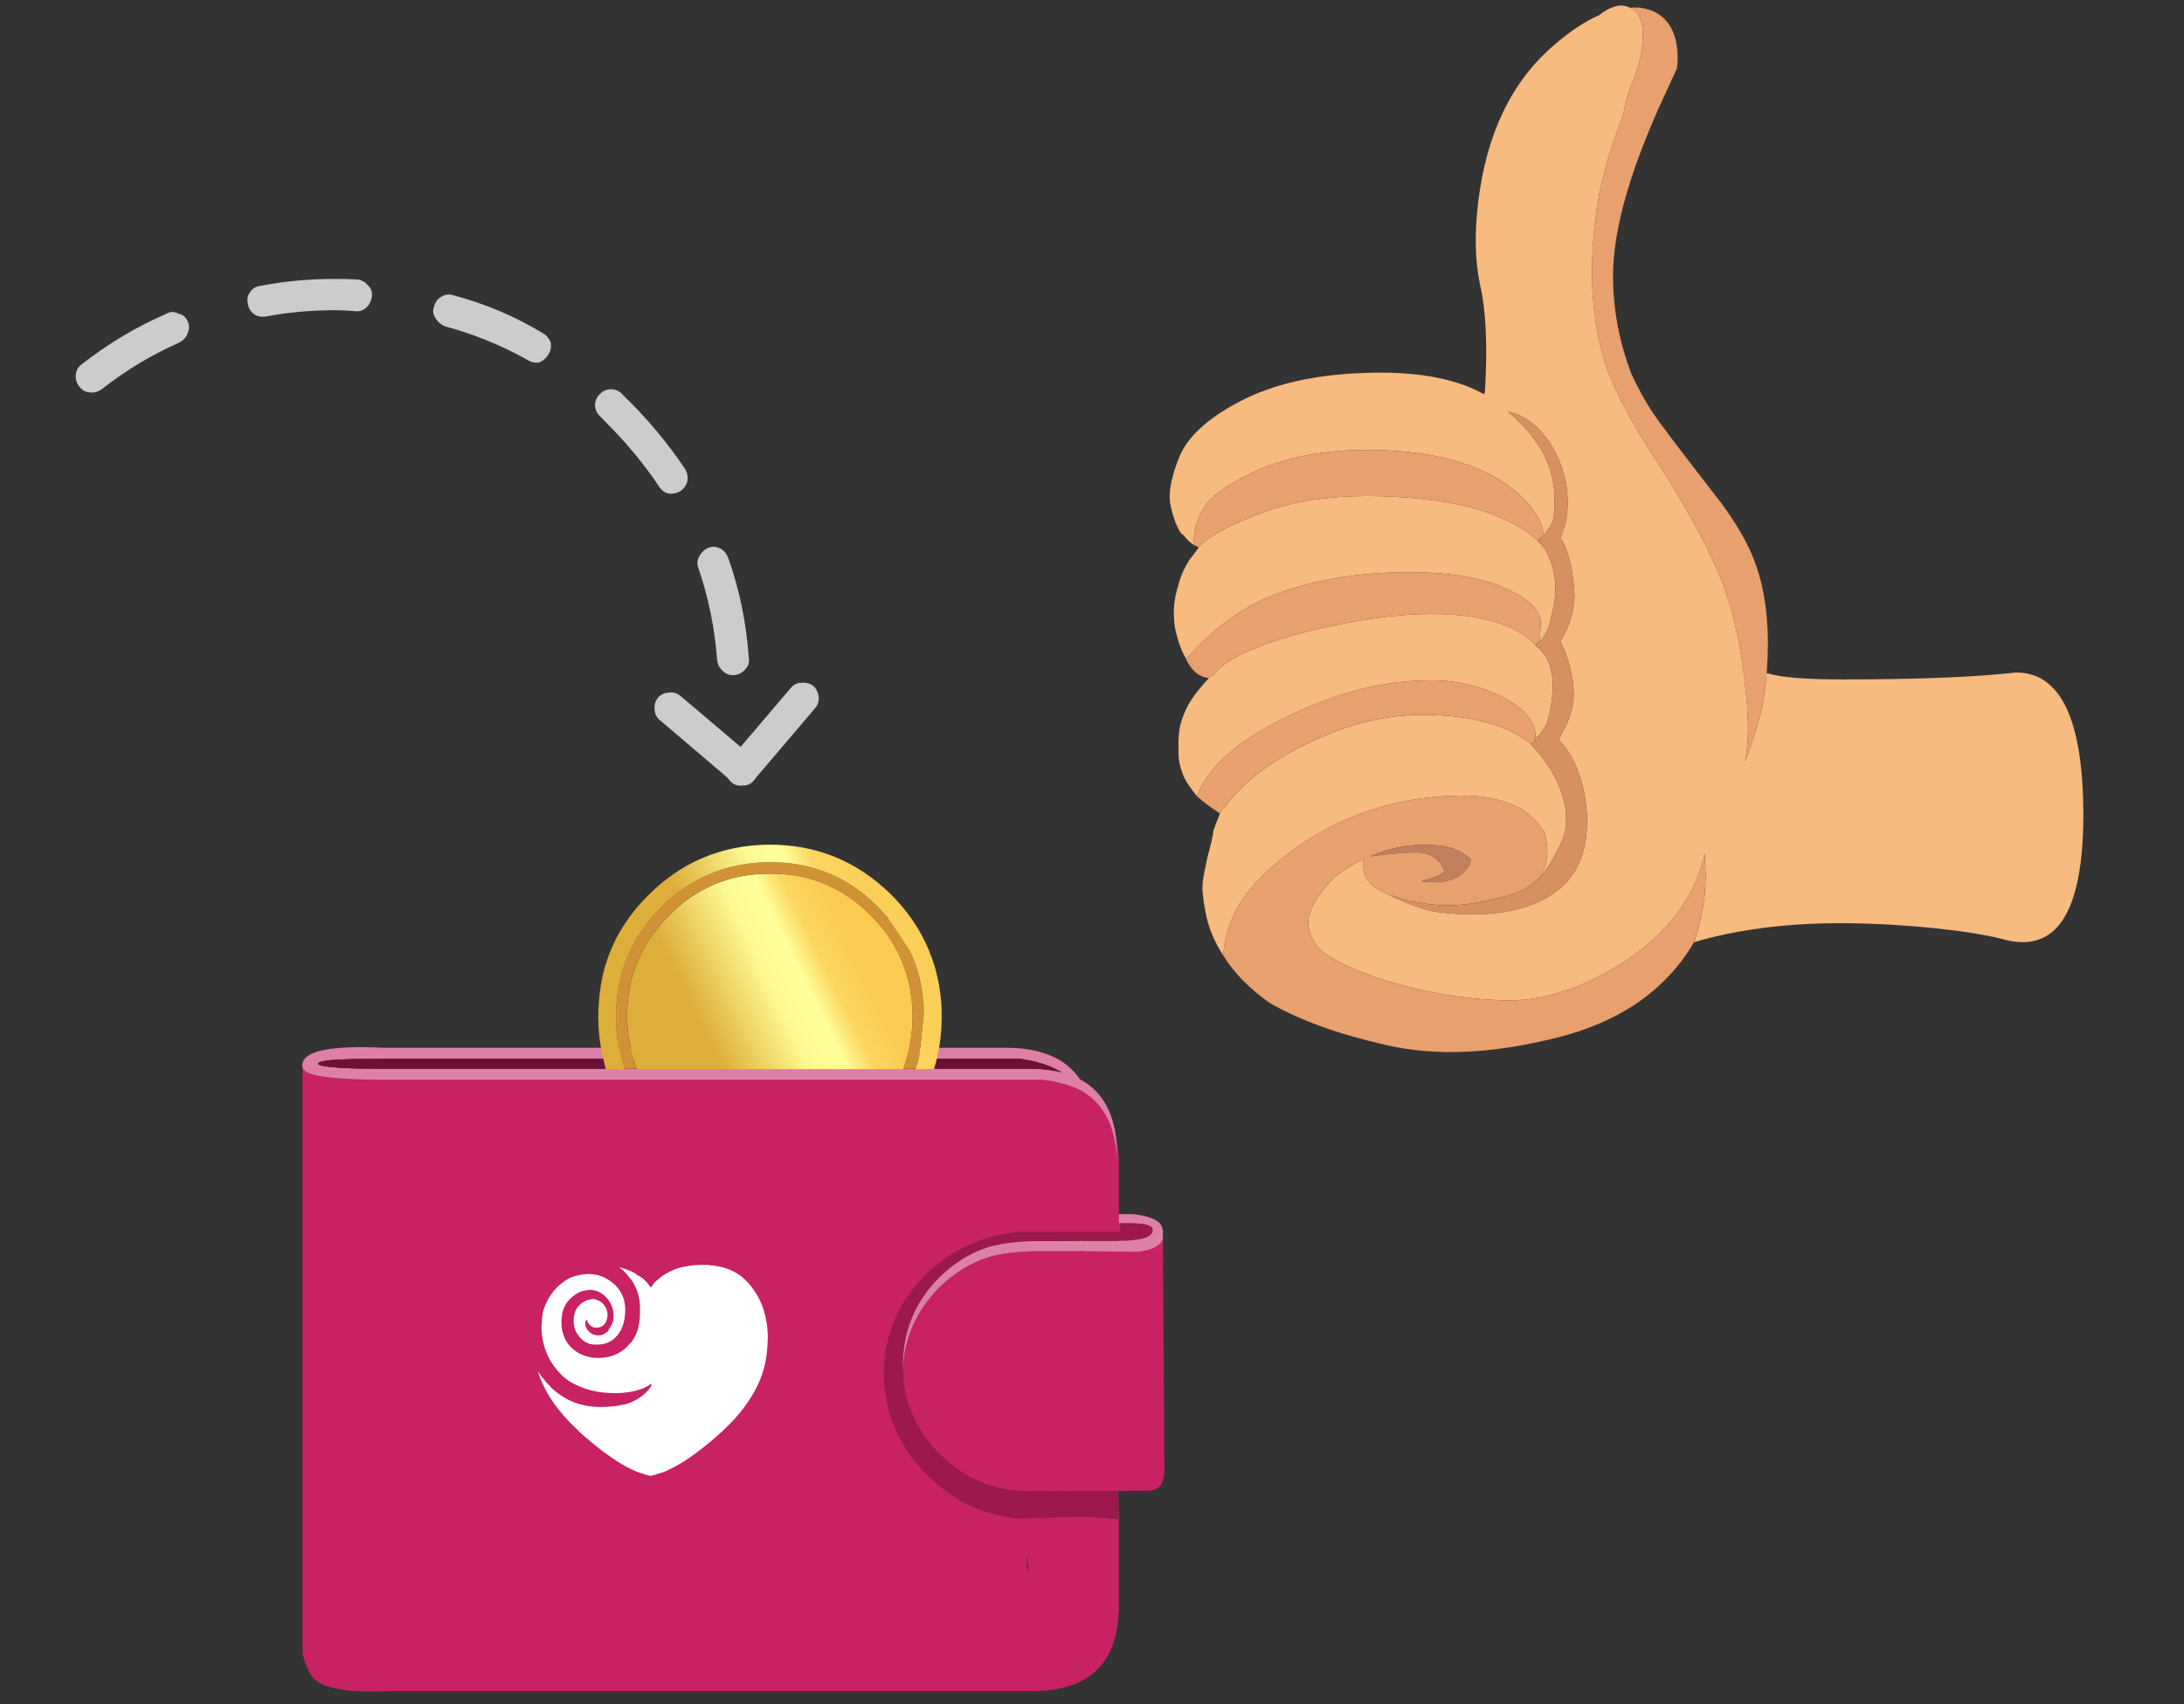<svg xmlns="http://www.w3.org/2000/svg" width="82" height="64" fill="none" viewBox="0 0 82 64">
    <rect x="0" y="0" width="82" height="64" fill="#333333" stroke="none"/>
    <path fill="#854D2D" d="M41.975 57.043h.035v-.612l-.014.38-.021.232z"/>
    <path fill="url(#paint0_linear)" d="M40.633 46.595v.014h1.379v-.014h-1.38z"/>
    <path fill="#975935" d="M39.78 46.595v.014h.782v-.014h-.781z"/>
    <path fill="#9C184D" d="M37.002 46.869c.047-.019.099-.035.155-.05.45-.126 1.009-.196 1.675-.21h.949v-.015h2.476c.413-.023.695-.075.845-.154.15-.085.206-.188.169-.31-.047-.127-.329-.192-.845-.197h-.365v.338h-3.743c-.783.051-1.503.25-2.16.598-.483.244-.93.56-1.343.95-1.06 1.036-1.602 2.28-1.625 3.729V51.667c.046 1.45.588 2.688 1.625 3.715.53.53 1.111.938 1.744 1.224.516.22 1.074.36 1.675.415l2.398-.07 1.344.091.021-.232v-.823l-3.468.014c-1.257-.023-2.34-.49-3.25-1.4-.863-.858-1.323-1.876-1.379-3.053v-.05-.07-.134c0-1.304.46-2.415 1.379-3.335.276-.267.57-.497.88-.69.267-.163.548-.297.843-.4z"/>
    <path fill="#C82164" d="M37.157 47.2l-.155.05c-.296.102-.577.236-.844.4-.31.193-.603.422-.88.69-.872.872-1.332 1.913-1.379 3.124v.084c.057 1.177.516 2.195 1.38 3.054.91.91 1.992 1.376 3.25 1.4l3.468-.014 1.034-.007c.183.014.337-.026.464-.12.113-.08.183-.246.211-.5l.014-.063v-.007c-.014-2.505-.03-5.012-.049-7.521l-.007-1.224c-.028.042-.056.086-.084.133-.15.174-.432.284-.845.331l-2.103-.021v-.014h-.07v.014H38.83c-.666.014-1.224.084-1.674.211zm-24.94-6.754c-.539-.07-.825-.195-.858-.373V62.08c.066.319.174.595.324.83.3.478 1.266.678 2.898.598h24.172c1.22 0 2.095-.338 2.625-1.013.145-.183.265-.385.358-.605.01-.033.022-.068.036-.106.159-.427.239-.933.239-1.52v-3.222h-.035l-1.344-.091-2.399.07c-.6-.056-1.158-.195-1.674-.415-.633-.286-1.215-.694-1.745-1.224-1.036-1.028-1.578-2.266-1.625-3.715v-.014V51.548c.023-1.45.565-2.692 1.625-3.729.413-.39.86-.706 1.344-.95.656-.347 1.376-.546 2.16-.598h3.742v-.337h-.05v-2.358c-.013-.309-.048-.593-.105-.85.014.13.026.276.035.435v.416c-.046-1.075-.372-1.863-.977-2.364l-.317-.226-.183-.091c-.37-.169-.804-.284-1.301-.345h-24.82c-.849 0-1.557-.035-2.124-.105zM38.6 59.126l-.042-.324v-.33c.023.135.037.262.042.38v.274z"/>
    <path fill="#DE7FA6" d="M37.002 47.25c.046-.014.098-.03.154-.05.45-.126 1.009-.197 1.675-.21H40.56v-.015h.07v.014l2.104.022c.413-.047.694-.158.844-.331.028-.047.056-.092.085-.134v-.281-.05c-.01-.037-.02-.077-.029-.12-.023-.055-.051-.107-.084-.154-.173-.174-.509-.288-1.006-.345h-.535v.338h.415c.516.005.798.07.845.197.037.122-.02.225-.17.31-.15.08-.43.13-.843.154h-.247v.014h-1.378v-.014h-.07v.014H38.83c-.666.014-1.224.085-1.675.212-.056.014-.108.03-.154.049-.296.103-.577.237-.845.4-.31.193-.602.423-.879.69-.92.92-1.379 2.031-1.379 3.335v.169c.047-1.21.507-2.251 1.379-3.124.277-.267.57-.497.88-.69.267-.163.548-.297.843-.4zm-25.643-7.177c.033.178.319.303.858.373.568.07 1.276.106 2.125.106H39.16c.497.06.931.176 1.302.344l.183.092.316.225c.605.502.931 1.29.978 2.364v-.176-.24c-.01-.159-.021-.304-.035-.435-.136-1.06-.589-1.792-1.358-2.195-.047-.075-.098-.143-.155-.204-.22-.263-.487-.47-.802-.62-.501-.239-1.097-.358-1.787-.358h-23.37c-1.95-.094-2.975.1-3.074.584-.005.032-.007.068-.007.105 0 .01.002.021.007.035zm1.062 0c-.445-.047-.581-.11-.408-.19.174-.084.98-.124 2.42-.12h23.863c.488.066.92.186 1.294.36.094.046.193.098.296.154-.366-.093-.767-.14-1.203-.14h-24.25c-.91.004-1.58-.017-2.012-.064z"/>
    <path fill="#6A1135" d="M12.013 39.882c-.174.08-.038.143.408.19.431.047 1.102.068 2.012.063h24.25c.436 0 .837.047 1.202.141-.103-.056-.201-.108-.295-.155-.375-.173-.807-.293-1.295-.358H14.433c-1.44-.005-2.247.035-2.42.12z"/>
    <path fill="url(#paint1_linear)" d="M34.456 39.87c-.006.014-.011.03-.014.049.003-.017.008-.03.014-.043.023-.07.044-.14.063-.21-.023.06-.045.128-.063.203zm-10.546.267v.014h10.011v-.014l.028-.07c.024-.062.042-.127.056-.198.174-.563.26-1.149.26-1.759-.023-1.486-.56-2.746-1.61-3.778-1.065-1.046-2.336-1.552-3.813-1.52-1.482.01-2.741.55-3.778 1.619-1.027 1.05-1.534 2.317-1.52 3.8.014.576.106 1.122.275 1.638.023.094.054.183.091.268zm-.52-.218c-.003-.015-.007-.032-.014-.05-.01-.028-.017-.054-.021-.077.004.028.011.056.02.084.008.015.012.029.015.043z"/>
    <path fill="#D19236" d="M23.127 38.23v.007c0 .502.063.983.19 1.442l.035.113c.004.024.011.05.02.078.008.017.012.034.015.049l.007.014.007.014.007.028.014.035c0 .024.005.042.014.056.005.024.012.047.021.07h.45c-.037-.084-.068-.173-.091-.267-.169-.516-.26-1.062-.274-1.639-.015-1.482.492-2.748 1.52-3.8 1.036-1.069 2.295-1.608 3.777-1.617 1.477-.033 2.748.473 3.813 1.52 1.05 1.031 1.587 2.29 1.61 3.778 0 .61-.086 1.196-.26 1.759-.014.07-.032.136-.056.197l-.028.07h.443c.005-.028.017-.059.036-.092l.035-.098.007-.028c.003-.018.008-.035.014-.05.018-.075.04-.143.063-.203l.162-1.57v-.014c0-.13-.002-.27-.007-.415-.01-.023-.014-.047-.014-.07-.056-.69-.228-1.325-.514-1.907l-.844-1.26c-.117-.135-.24-.267-.366-.393-1.13-1.126-2.495-1.68-4.094-1.66-1.6.028-2.955.61-4.066 1.744-1.074 1.098-1.623 2.416-1.646 3.954v.155z"/>
    <path fill="url(#paint2_linear)" d="M23.13 38.237v-.007-.155c.023-1.538.571-2.856 1.645-3.954 1.112-1.135 2.467-1.716 4.067-1.745 1.599-.018 2.964.535 4.094 1.66.127.127.249.259.366.395l.844 1.26c.286.58.457 1.216.514 1.906 0 .023.004.047.014.07.004.146.007.284.007.415v.014l-.162 1.57c-.019.07-.04.14-.063.21-.006.012-.011.026-.015.043l-.007.028-.035.098-.028.092c-.005 0-.007.005-.007.014h.697c0-.01.004-.014.014-.014.009-.028.016-.059.02-.092.024-.056.04-.112.05-.169.15-.567.22-1.165.211-1.794 0-.164-.007-.326-.021-.485-.136-1.567-.774-2.913-1.914-4.039-1.28-1.243-2.811-1.855-4.593-1.836-1.773.024-3.286.673-4.538 1.949-1.093 1.107-1.693 2.416-1.8 3.926-.02.216-.03.434-.03.654.01.573.083 1.114.219 1.626l.042.19c.01.023.019.051.028.084h.71v-.014c-.008-.024-.015-.047-.02-.07-.01-.015-.014-.033-.014-.057l-.014-.035-.007-.028-.007-.014-.007-.014c-.003-.014-.008-.028-.015-.042-.009-.029-.016-.057-.02-.085l-.036-.113c-.126-.46-.19-.94-.19-1.442z"/>
    <path fill="#CCC" d="M27.061 20.606c-.16-.08-.311-.092-.457-.036-.155.061-.272.172-.352.331-.08.136-.089.284-.028.443.375 1.084.61 2.238.704 3.462.023.16.093.29.21.394.123.117.27.169.444.155.16-.024.29-.094.394-.211.117-.122.164-.26.14-.415-.093-1.333-.351-2.59-.773-3.772-.056-.154-.15-.272-.282-.351zm-10.024-9.513c-.174-.056-.334-.037-.479.057-.131.08-.218.199-.26.358-.061.16-.04.31.063.45.08.137.195.235.345.296 1.093.296 2.124.716 3.095 1.26.136.089.284.122.444.098.154-.066.27-.167.344-.303.085-.13.115-.276.092-.436-.061-.16-.16-.279-.296-.358-1.046-.634-2.162-1.107-3.349-1.422zm-9.99.971c-.07-.16-.185-.253-.345-.281-.155-.09-.305-.09-.45 0-1.107.474-2.162 1.102-3.166 1.885-.145.094-.225.232-.239.416-.014.159.026.297.12.415.093.145.232.225.415.239.16.014.304-.026.436-.12.91-.713 1.876-1.294 2.898-1.745.16-.08.27-.199.33-.358.067-.155.067-.305 0-.45zm2.736-1.33c-.182.024-.314.104-.393.24-.094.117-.122.262-.085.436.024.16.103.29.24.394.117.08.262.108.435.084.835-.16 1.696-.239 2.582-.239.258 0 .514.012.767.035.16.024.303-.023.43-.14.112-.104.18-.235.203-.394.024-.183-.028-.329-.155-.437-.093-.122-.22-.194-.38-.218-.276-.014-.565-.02-.865-.02-.966 0-1.892.086-2.779.26zM25.1 18.537c.16.019.307-.012.443-.091.14-.099.23-.226.267-.38.024-.16-.007-.312-.091-.458-.61-.91-1.318-1.768-2.125-2.575-.089-.08-.169-.16-.24-.239-.116-.117-.255-.176-.414-.176-.16 0-.298.059-.415.176-.122.122-.183.263-.183.422 0 .155.06.293.183.415.08.075.155.153.225.232.774.77 1.437 1.57 1.99 2.4.08.136.2.227.36.274zM25.549 26.136c-.127-.108-.272-.15-.437-.127-.16.01-.29.068-.394.176-.112.136-.159.286-.14.45.004.17.07.305.197.409l2.701 2.3c.127.094.272.139.436.134.17-.01.308-.078.415-.204.104-.117.143-.263.12-.436-.014-.179-.077-.315-.19-.409l-2.708-2.293z"/>
    <path fill="#CCC" d="M30.551 25.77c-.127-.103-.281-.145-.464-.127-.16 0-.291.064-.394.19l-2.3 2.702c-.095.122-.14.275-.134.457.018.155.086.284.204.387.117.104.262.143.436.12.178 0 .314-.068.408-.204L30.6 26.6c.108-.126.155-.272.14-.436-.022-.16-.086-.29-.189-.394z"/>
    <path fill="#AE6E4C" d="M52.108 33.593l-.014-.014h-.02c.01 0 .02.005.034.014z"/>
    <path fill="#F7BA7F" d="M57.961 28.52c-.14-.183-.314-.389-.52-.619-.516-.384-1.082-.645-1.696-.78-.628-.184-1.414-.275-2.357-.275-1.43 0-2.905.38-4.425 1.14-1.322.652-2.305 1.416-2.947 2.293-.085.038-.153.13-.204.275-.014-.009-.026.015-.035.07-.061.14-.132.324-.212.549-.032.244-.1.546-.203.908-.029.112-.057.243-.085.393-.094.413-.136.69-.127.83v.036c-.009.075-.004.15.014.225.015.216.045.434.092.654.094.563.319 1.12.675 1.668.047-.943.42-1.818 1.119-2.624.427-.484.957-.953 1.59-1.408 1.843-1.313 3.953-1.972 6.331-1.977.793.005 1.501.167 2.125.486.403.267.708.58.914.936.047.239.075.457.085.654 0 .39-.099.73-.296 1.02.188-.206.38-.49.577-.851.127-.24.225-.443.296-.612.056-.165.093-.305.112-.422.052-.446-.005-.901-.169-1.365-.103-.287-.246-.58-.429-.88-.07-.089-.145-.197-.225-.324zm-12.417-3.145c-.08.024-.13.052-.154.085-.3.333-.512.593-.633.78-.132.184-.254.43-.366.74-.113.3-.16.682-.141 1.146-.01.179.002.357.035.535.047.202.11.392.19.57.014.019.026.04.035.063.108.183.251.385.43.605.393-1.036 1.406-1.974 3.038-2.814 1.97-1.022 3.877-1.534 5.72-1.534.957-.009 1.843.19 2.66.598.857.427 1.289.922 1.294 1.485-.005.028-.008.066-.008.113.188-.174.338-.376.45-.606.015-.06.029-.124.043-.19.042-.117.087-.358.134-.724.065-.554.018-1.016-.141-1.386-.024-.047-.045-.092-.063-.134-.094-.14-.204-.279-.331-.415v.035c-.033-.056-.073-.096-.12-.12-.004-.014-.011-.025-.02-.035-.043-.047-.087-.086-.134-.12-.76-.67-2.017-1-3.771-.991-1.332 0-2.917.232-4.756.696-1.876.502-3.006 1.041-3.39 1.618zm-.548-4.819v.021c-.118.164-.226.307-.324.43-.206.313-.352.642-.436.984-.136.441-.188.85-.155 1.224 0 .212.045.465.134.76.051.197.133.41.246.64.038.048.061.094.07.141 1.084-1.243 2.296-2.09 3.637-2.54 1.328-.46 2.82-.7 4.475-.724 1.66-.024 2.954.178 3.883.605.877.394 1.316.818 1.316 1.273 0 .23-.015.472-.043.725.174-.16.307-.406.401-.739.08-.342.127-.553.141-.633l.014-.042c.08-.582.047-1.081-.098-1.499-.024-.089-.059-.176-.106-.26-.06-.174-.155-.333-.281-.479-.047-.047-.096-.093-.148-.14-.14-.136-.31-.27-.507-.401-.042-.033-.077-.054-.105-.064-.183-.117-.394-.227-.633-.33-.99-.483-2.413-.77-4.27-.859-1.862-.084-3.436.106-4.721.57-1.294.479-2.124.924-2.49 1.337zm1.554-5.48c-1.228.642-1.993 1.355-2.293 2.138-.31.779-.408 1.384-.295 1.815.093.436.225.774.393 1.013.024.014.052.033.085.057.127.178.279.314.457.408-.037-.043-.06-.082-.07-.12-.014-.042-.01-.157.014-.345.01-.033.014-.068.014-.105.023-.169.106-.404.246-.704.09-.16.176-.29.26-.394.122-.126.254-.244.394-.351.333-.24.697-.458 1.09-.655 1.244-.624 2.726-.936 4.447-.936 2.41 0 4.23.479 5.46 1.436.15.112.28.227.393.344.488.465.76.936.816 1.415.22-.249.343-.467.366-.655.131-.966-.03-1.829-.485-2.589-.3-.492-.709-.957-1.225-1.393.662.146 1.218.589 1.668 1.33.473.811.654 1.672.541 2.582-.037.277-.12.56-.246.851.183.207.326.596.43 1.168.093.554.124.974.09 1.26-.06.506-.234.99-.52 1.449.164.29.296.65.394 1.076.103.45.134.852.092 1.204-.047.37-.214.809-.5 1.315-.005.033-.016.061-.035.085.422.46.722 1.048.9 1.766.155.652.193 1.301.113 1.948-.15 1.14-.771 1.947-1.864 2.42-.976.414-2.2.529-3.672.346-.46-.052-1.086-.273-1.879-.662h-.021c-.014-.009-.025-.014-.035-.014-.024-.014-.04-.026-.05-.035-.393-.164-.654-.385-.78-.661-.047-.136-.07-.289-.07-.458.004-.047.016-.105.035-.176-.047.033-.092.061-.134.085-.047.014-.094.033-.14.056-.428.24-.772.493-1.035.76-.164.202-.303.38-.415.535-.14.201-.232.38-.274.534-.136.32-.115.657.063 1.014.028.056.059.11.091.161.015.024.026.045.036.064.286.436 1.16.89 2.624 1.365 1.458.445 2.92.694 4.382.745 1.459.057 2.988-.429 4.587-1.456 1.58-1.037 2.573-2.331 2.976-3.884l.028-.183c.052.596.052 1.135 0 1.619-.08.619-.21 1.193-.394 1.723.357-.112.765-.215 1.224-.31 1.304-.271 2.72-.407 4.25-.407 1.13 0 2.32.063 3.573.19 1.07.112 1.916.248 2.54.408 2.002.567 3.013-.964 3.032-4.595.005-3.635-.847-5.44-2.554-5.417-.173.023-.352.042-.535.056-1.463.136-3.449.204-5.958.204-1.403 0-2.35-.08-2.842-.239-.024.249-.052.502-.085.76-.051.516-.293 1.372-.724 2.568.126-.69.138-1.53.035-2.519-.178-1.862-.532-3.405-1.062-4.63-.535-1.219-1.288-2.582-2.259-4.087-.966-1.45-1.615-2.671-1.948-3.666-.52-1.6-.648-3.457-.38-5.572.14-1.13.462-2.338.964-3.624.004-.023.018-.051.042-.084.01-.037.023-.08.042-.127.023-.286.113-.635.267-1.048.23-.544.368-1.015.415-1.414.075-.544.045-.943-.091-1.196-.066-.17-.18-.284-.345-.345-.094-.047-.192-.075-.295-.084-.07-.01-.174.007-.31.049-.192.06-.377.164-.555.31-.526.23-1.082.597-1.668 1.104-.806.68-1.451 1.52-1.934 2.519-.465.961-.777 2.078-.936 3.349-.15 1.224-.127 2.284.07 3.18.22.976.28 2.312.176 4.01-.014.028-.021.054-.021.078-.033-.024-.066-.04-.099-.05-1.073-.572-2.546-.823-4.417-.752-1.876.065-3.431.422-4.665 1.07z"/>
    <path fill="#E8A06F" d="M57.643 27.81v-.064c0-.047.002-.085.007-.113-.005-.563-.436-1.057-1.294-1.484-.817-.408-1.703-.608-2.66-.598-1.843 0-3.75.51-5.72 1.533-1.631.84-2.644 1.778-3.038 2.815.225.206.516.424.872.654.052-.145.12-.237.204-.274.643-.878 1.625-1.642 2.948-2.294 1.52-.76 2.994-1.14 4.425-1.14.943 0 1.728.092 2.356.275.615.136 1.18.396 1.696.78.023.02.042.031.056.036l.148-.127zm6.352 4.235l-.028.182c-.403 1.553-1.395 2.848-2.975 3.884-1.6 1.028-3.129 1.513-4.587 1.457-1.464-.052-2.924-.3-4.383-.746-1.463-.474-2.338-.929-2.624-1.365-.01-.019-.021-.04-.035-.063-.033-.052-.063-.106-.092-.162-.178-.357-.199-.694-.063-1.013.042-.155.134-.333.274-.535.113-.155.251-.333.416-.535.262-.267.607-.52 1.034-.76.046-.023.093-.042.14-.056.042-.023.087-.051.134-.084-.019.07-.03.129-.035.175 0 .17.023.322.07.458.127.277.387.497.781.661.01.01.026.021.05.035h.02l.014.014h.021c.596.22 1.25.355 1.963.401.704.047 1.609-.091 2.716-.415.356-.126.642-.293.858-.5.056-.046.1-.081.134-.105.197-.29.295-.63.295-1.02-.01-.197-.037-.415-.084-.654-.207-.357-.511-.669-.915-.936-.623-.319-1.332-.48-2.124-.485-2.378.004-4.489.663-6.332 1.977-.633.455-1.163.924-1.59 1.407-.699.806-1.071 1.681-1.118 2.624.398.647.98 1.24 1.744 1.78 1.14.657 2.613 1.187 4.418 1.59 1.806.413 3.91.322 6.31-.274 2.407-.591 4.14-1.79 5.2-3.595.183-.53.314-1.105.394-1.724.051-.483.051-1.023 0-1.618zm-8.765.204c-.01.065-.026.138-.05.218-.3.53-.874.743-1.723.64-.037 0-.068-.005-.091-.014.6-.16.884-.298.85-.415-.023-.117-.105-.244-.245-.38-.164-.15-.366-.242-.605-.275-.23-.023-.626-.007-1.19.05-.313.033-.562.063-.745.091.863-.38 1.75-.513 2.66-.4.459.06.822.217 1.09.47.019.01.035.015.049.015zM61.203.292c.164.061.279.176.344.345.136.253.167.652.092 1.196-.047.399-.185.87-.415 1.414-.155.413-.244.763-.268 1.049-.018.047-.032.089-.042.126-.023.033-.037.061-.042.085-.502 1.285-.823 2.493-.964 3.623-.267 2.115-.14 3.973.38 5.572.333.995.983 2.217 1.949 3.666.97 1.506 1.723 2.868 2.258 4.088.53 1.224.884 2.767 1.062 4.63.103.989.092 1.829-.035 2.518.432-1.196.673-2.052.725-2.568.033-.258.06-.511.084-.76.117-1.487.007-2.765-.33-3.834-.277-.91-.84-1.895-1.689-2.955-1.276-1.647-2.03-2.646-2.265-2.997-.296-.456-.56-.936-.795-1.443-.46-1.22-.69-2.448-.69-3.687 0-1.805.697-4.176 2.09-7.113.103-.23.206-.455.31-.675 0-.014.002-.033.006-.056.057-.516-.002-.974-.175-1.372-.23-.488-.629-.772-1.196-.852-.127-.014-.258-.014-.394 0zM45.388 25.46c.023-.033.075-.06.155-.084.384-.577 1.515-1.117 3.39-1.619 1.84-.464 3.424-.696 4.756-.696 1.754-.01 3.011.321 3.771.992.047.033.091.073.134.12.01.009.016.02.02.035.048.023.088.063.12.12v-.036c-.023-.037-.053-.068-.091-.091.047-.043.099-.078.155-.106.028-.253.042-.495.042-.725 0-.454-.439-.879-1.316-1.273-.928-.427-2.223-.628-3.883-.605-1.655.023-3.147.265-4.474.725-1.342.45-2.554 1.297-3.637 2.54.215.445.502.68.858.703zm1.456-7.627c-.394.197-.757.415-1.09.655-.14.108-.272.225-.394.352-.084.103-.171.234-.26.394-.141.3-.223.534-.247.703 0 .038-.004.073-.014.106-.023.187-.028.302-.014.344.01.038.033.078.07.12.033.005.066.021.1.05.365-.414 1.195-.86 2.49-1.338 1.285-.464 2.858-.654 4.72-.57 1.857.09 3.28.376 4.27.859.24.103.45.213.633.33.028.01.064.031.106.064.197.131.366.265.506.4.052.048.101.095.148.142-.023-.052-.063-.104-.12-.155.07-.075.141-.14.212-.197-.057-.479-.329-.95-.816-1.414-.113-.118-.244-.232-.395-.345-1.228-.957-3.048-1.435-5.459-1.435-1.72 0-3.203.312-4.446.935z"/>
    <path fill="#C17F5D" d="M55.183 32.468c.023-.08.04-.153.049-.218-.014 0-.03-.005-.05-.014-.267-.254-.63-.41-1.09-.472-.91-.112-1.796.021-2.659.401.183-.028.432-.058.746-.091.563-.056.959-.073 1.189-.05.239.033.44.125.605.275.14.136.223.263.246.38.033.117-.251.255-.851.415.023.01.054.014.091.014.85.103 1.424-.11 1.724-.64z"/>
    <path fill="#D7905F" d="M58.285 16.784c-.45-.74-1.006-1.184-1.667-1.33.516.437.924.901 1.224 1.394.455.76.617 1.623.485 2.589-.023.187-.145.405-.366.654-.07.056-.14.122-.21.197.056.052.096.103.119.155.127.145.22.305.281.478.047.085.082.172.106.26.145.418.178.918.098 1.5l-.014.041c-.014.08-.06.291-.14.634-.094.333-.228.579-.401.738-.057.029-.108.064-.155.106.037.024.068.054.091.091.127.136.237.275.33.416.02.042.04.086.064.133.16.37.207.833.14 1.386-.046.366-.09.608-.133.725l-.042.19c-.112.23-.263.432-.45.605v.063c-.042.038-.092.08-.148.127-.014-.005-.033-.016-.056-.035.206.23.38.436.52.619.08.127.155.235.226.324.182.3.326.593.429.88.164.463.22.918.169 1.364-.02.117-.057.258-.113.422-.07.169-.169.373-.295.612-.198.361-.39.645-.577.852-.033.023-.078.058-.134.105-.216.206-.502.373-.858.5-1.107.323-2.012.462-2.716.415-.713-.047-1.367-.18-1.963-.401.793.389 1.42.61 1.879.661 1.472.183 2.697.068 3.672-.345 1.093-.473 1.714-1.28 1.864-2.42.08-.647.043-1.297-.112-1.949-.178-.717-.479-1.306-.9-1.766.018-.023.03-.051.034-.084.286-.507.453-.945.5-1.316.042-.352.012-.753-.092-1.203-.098-.427-.23-.786-.393-1.076.286-.46.46-.943.52-1.45.033-.286.002-.706-.091-1.26-.104-.572-.247-.96-.43-1.167.127-.291.21-.575.247-.852.112-.91-.068-1.77-.542-2.582z"/>
    <path fill="#fff" d="M23.438 47.644c-.07-.023-.138-.042-.204-.056.042.033.091.068.148.105.093.09.204.216.33.38.211.3.317.652.317 1.056.01.403-.04.729-.148.978-.051.103-.112.206-.183.31-.014.004-.03.018-.049.041-.028.024-.052.052-.07.085-.324.333-.744.483-1.26.45-.173-.014-.347-.06-.52-.14-.314-.165-.523-.388-.626-.669-.033-.098-.054-.169-.064-.211-.037-.197-.04-.394-.007-.591.038-.24.136-.439.296-.598.094-.094.192-.169.295-.225.033-.014.064-.03.092-.05.122-.037.246-.06.373-.07h.007c.042 0 .08.005.112.014.22.033.413.16.577.38.16.23.216.483.169.76-.033.127-.09.237-.169.33-.005.02-.007.036-.007.05-.113.117-.24.176-.38.176-.16 0-.286-.059-.38-.176-.018-.023-.035-.042-.049-.056-.047-.08-.068-.155-.063-.226 0-.051.02-.1.063-.147 0 .08.04.155.12.225.08.08.185.108.316.084.206-.037.32-.194.338-.471 0-.122-.033-.23-.099-.324-.08-.136-.218-.227-.415-.274-.22.01-.405.089-.555.24-.136.14-.204.334-.204.583 0 .127.023.249.07.366.023.056.058.115.105.176.02.023.04.051.064.084.16.174.344.26.556.26.356.024.637-.09.844-.344.047-.061.086-.12.12-.176.084-.16.135-.321.154-.486.08-.516-.045-.93-.373-1.245-.347-.319-.745-.445-1.196-.38-.183.024-.354.07-.513.141-.455.253-.774.64-.957 1.16-.047.174-.07.357-.07.55-.01.032-.015.06-.015.084 0 .127.008.244.022.352.07.572.311 1.065.724 1.477.197.207.483.376.858.507.371.136.81.197 1.316.183.46-.024.832-.12 1.119-.289.023-.023.051-.047.084-.07v.084l-.05.092c-.009 0-.013.005-.013.014-.038.038-.085.09-.141.155-.033.033-.068.063-.106.091-.15.122-.325.223-.527.303-.038.005-.075.016-.113.035l-.373.07c-.08.014-.16.021-.239.021-.084.01-.171.014-.26.014h-.106c-.717 0-1.334-.248-1.85-.745l-.028-.043-.077-.077c-.075-.075-.139-.15-.19-.225l-.035-.035c0-.01-.005-.014-.015-.014v-.014c-.018-.014-.03-.03-.035-.05-.01-.023-.02-.037-.035-.042l-.063-.098v.014c.239.76.732 1.487 1.477 2.18.024.02.042.04.056.064.704.633 1.32 1.088 1.85 1.365.226.117.432.2.62.246l.063.029c.047.004.094.016.14.035v-.014c.01.009.017.014.022.014h.028c.037-.02.084-.03.14-.035.024-.01.043-.02.057-.029.197-.047.403-.129.619-.246.54-.277 1.156-.732 1.85-1.365l.063-.063c.957-.9 1.492-1.846 1.605-2.836.028-.243.042-.478.042-.703-.024-.685-.202-1.257-.535-1.717-.131-.192-.277-.352-.436-.478l-.014-.014c-.197-.15-.415-.26-.654-.331 0-.005-.003-.007-.008-.007-.08-.019-.164-.035-.253-.05-.08-.023-.162-.035-.246-.035-.056-.009-.113-.014-.169-.014h-.26c-.31.01-.591.057-.844.141-.183.066-.345.145-.486.24-.023.009-.04.02-.049.035-.014.009-.028.016-.042.02-.052.043-.096.083-.134.12l-.014.014c-.028.014-.052.033-.07.057-.014.018-.03.032-.05.042-.037.051-.075.105-.112.162l-.014.014-.014-.014c-.08-.104-.134-.172-.162-.204-.103-.108-.223-.195-.359-.26-.01-.015-.02-.026-.035-.036-.136-.08-.279-.143-.43-.19z"/>
    <defs>
        <linearGradient id="paint0_linear" x1="26.278" x2="26.278" y1="46.608" y2="46.622" gradientUnits="userSpaceOnUse">
            <stop stop-color="#B1764A"/>
            <stop offset="1" stop-color="#925331"/>
        </linearGradient>
        <linearGradient id="paint1_linear" x1="33.852" x2="24.987" y1="36.163" y2="40.456" gradientUnits="userSpaceOnUse">
            <stop offset=".145" stop-color="#FACA51"/>
            <stop offset=".267" stop-color="#FBD661"/>
            <stop offset=".365" stop-color="#FF9"/>
            <stop offset=".486" stop-color="#FDF992"/>
            <stop offset=".584" stop-color="#F3E176"/>
            <stop offset=".788" stop-color="#DEAE3B"/>
        </linearGradient>
        <linearGradient id="paint2_linear" x1="35.161" x2="26.305" y1="35.768" y2="40.056" gradientUnits="userSpaceOnUse">
            <stop offset=".145" stop-color="#FACF58"/>
            <stop offset=".267" stop-color="#FBD661"/>
            <stop offset=".365" stop-color="#FF9"/>
            <stop offset=".486" stop-color="#FDF992"/>
            <stop offset=".584" stop-color="#F3E176"/>
            <stop offset=".788" stop-color="#DEAE3B"/>
        </linearGradient>
    </defs>
</svg>
